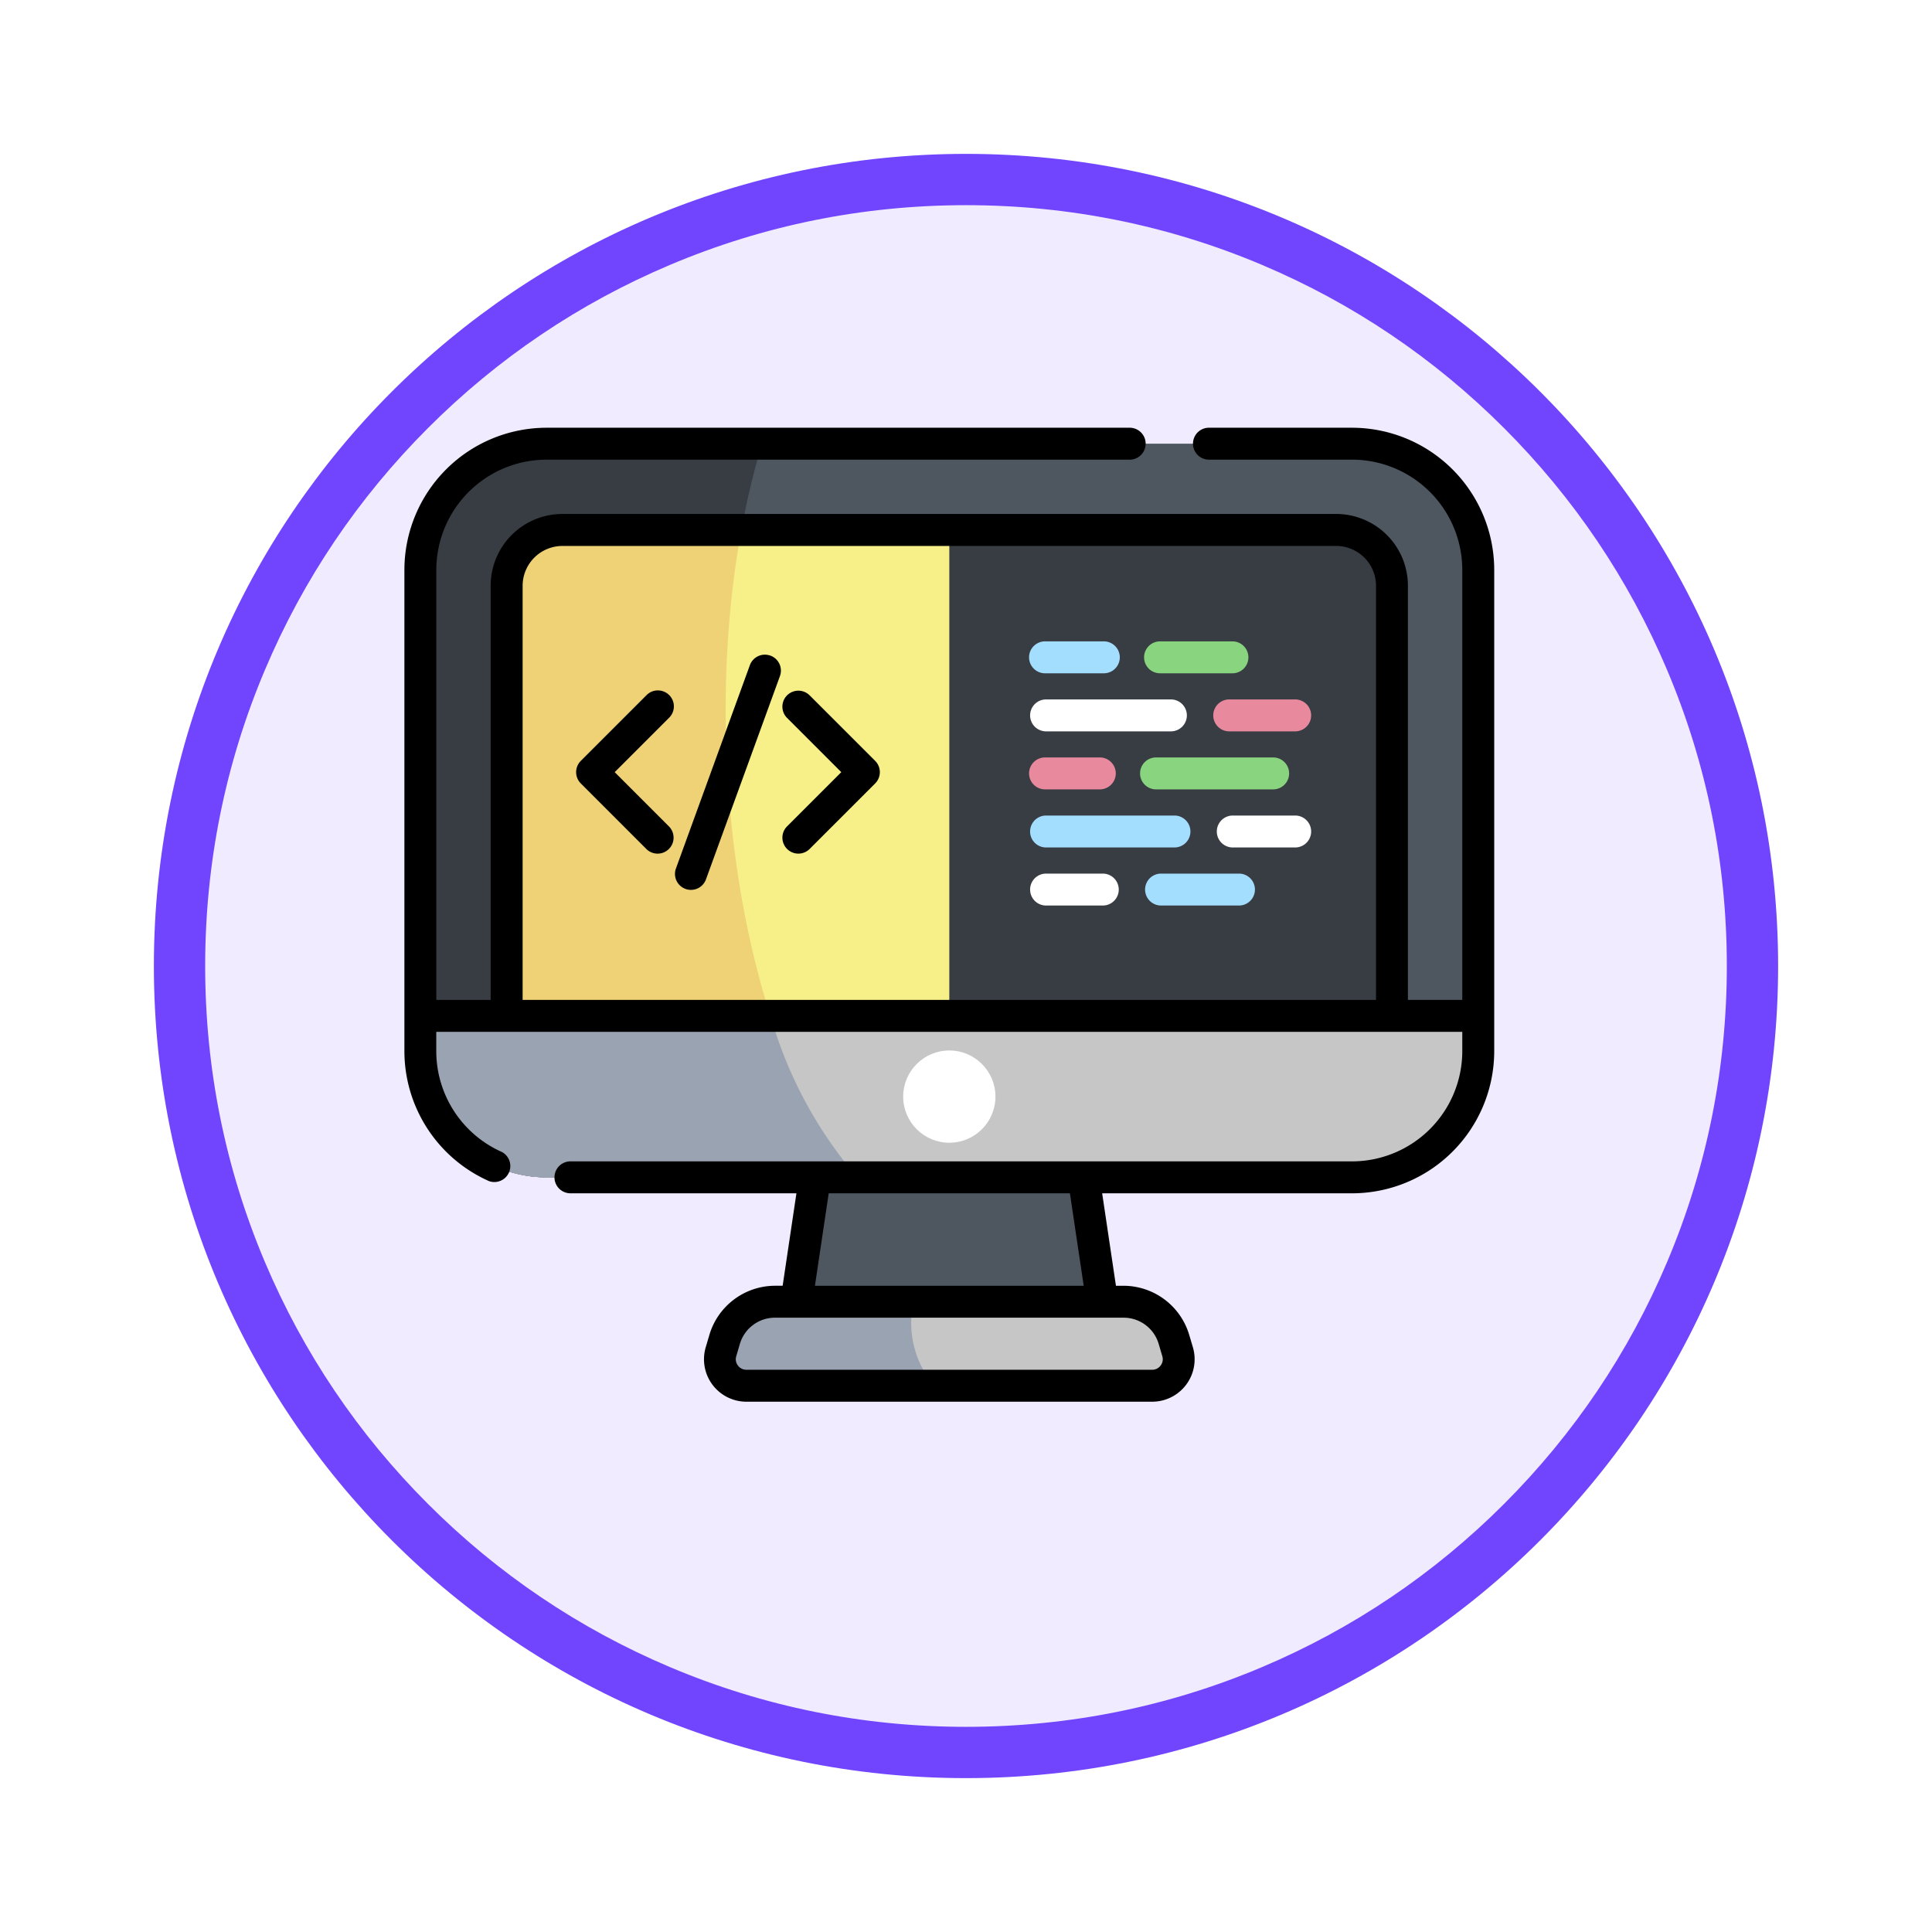 <svg xmlns="http://www.w3.org/2000/svg" xmlns:xlink="http://www.w3.org/1999/xlink" width="113" height="113" viewBox="0 0 113 113">
  <defs>
    <filter id="Trazado_982547" x="0" y="0" width="113" height="113" filterUnits="userSpaceOnUse">
      <feOffset dy="3" input="SourceAlpha"/>
      <feGaussianBlur stdDeviation="3" result="blur"/>
      <feFlood flood-opacity="0.161"/>
      <feComposite operator="in" in2="blur"/>
      <feComposite in="SourceGraphic"/>
    </filter>
  </defs>
  <g id="Grupo_1164236" data-name="Grupo 1164236" transform="translate(-272 -956.5)">
    <g id="Grupo_1163939" data-name="Grupo 1163939" transform="translate(0 -1521.5)">
      <g id="Grupo_1158168" data-name="Grupo 1158168" transform="translate(281 2484)">
        <g id="Grupo_1152576" data-name="Grupo 1152576" transform="translate(0)">
          <g id="Grupo_1148633" data-name="Grupo 1148633">
            <g id="Grupo_1148525" data-name="Grupo 1148525">
              <g transform="matrix(1, 0, 0, 1, -9, -6)" filter="url(#Trazado_982547)">
                <g id="Trazado_982547-2" data-name="Trazado 982547" transform="translate(9 6)" fill="#f0ebfe">
                  <path d="M 47.5 93.5 C 41.289 93.5 35.265 92.284 29.595 89.886 C 24.118 87.569 19.198 84.252 14.973 80.027 C 10.748 75.802 7.431 70.882 5.114 65.405 C 2.716 59.735 1.5 53.711 1.5 47.5 C 1.5 41.289 2.716 35.265 5.114 29.595 C 7.431 24.118 10.748 19.198 14.973 14.973 C 19.198 10.748 24.118 7.431 29.595 5.114 C 35.265 2.716 41.289 1.5 47.5 1.5 C 53.711 1.5 59.735 2.716 65.405 5.114 C 70.882 7.431 75.802 10.748 80.027 14.973 C 84.252 19.198 87.569 24.118 89.886 29.595 C 92.284 35.265 93.5 41.289 93.5 47.5 C 93.5 53.711 92.284 59.735 89.886 65.405 C 87.569 70.882 84.252 75.802 80.027 80.027 C 75.802 84.252 70.882 87.569 65.405 89.886 C 59.735 92.284 53.711 93.5 47.5 93.5 Z" stroke="none"/>
                  <path d="M 47.5 3 C 41.491 3 35.664 4.176 30.18 6.496 C 24.881 8.737 20.122 11.946 16.034 16.034 C 11.946 20.122 8.737 24.881 6.496 30.18 C 4.176 35.664 3 41.491 3 47.5 C 3 53.509 4.176 59.336 6.496 64.82 C 8.737 70.119 11.946 74.878 16.034 78.966 C 20.122 83.054 24.881 86.263 30.18 88.504 C 35.664 90.824 41.491 92 47.5 92 C 53.509 92 59.336 90.824 64.82 88.504 C 70.119 86.263 74.878 83.054 78.966 78.966 C 83.054 74.878 86.263 70.119 88.504 64.82 C 90.824 59.336 92 53.509 92 47.5 C 92 41.491 90.824 35.664 88.504 30.18 C 86.263 24.881 83.054 20.122 78.966 16.034 C 74.878 11.946 70.119 8.737 64.82 6.496 C 59.336 4.176 53.509 3 47.5 3 M 47.5 0 C 73.734 0 95 21.266 95 47.5 C 95 73.734 73.734 95 47.5 95 C 21.266 95 0 73.734 0 47.5 C 0 21.266 21.266 0 47.5 0 Z" stroke="none" fill="#7145fe"/>
                </g>
              </g>
            </g>
          </g>
        </g>
      </g>
    </g>
    <g id="codigo_1_" data-name="codigo (1)" transform="translate(295.653 954.308)">
      <path id="Trazado_999536" data-name="Trazado 999536" d="M200.968,379.385H185.25l-1.084,7.275h17.886Z" transform="translate(-161.238 -308.332)" fill="#4e5660"/>
      <path id="Trazado_999537" data-name="Trazado 999537" d="M173.525,442.736H149.792a1.548,1.548,0,0,1-1.485-1.985l.216-.733a3.059,3.059,0,0,1,2.934-2.2h20.4a3.059,3.059,0,0,1,2.934,2.2l.216.733A1.548,1.548,0,0,1,173.525,442.736Z" transform="translate(-129.788 -359.495)" fill="#c6c6c6"/>
      <path id="Trazado_999538" data-name="Trazado 999538" d="M159.569,437.823h-8.111a3.059,3.059,0,0,0-2.934,2.2l-.216.733a1.548,1.548,0,0,0,1.485,1.985h10.991A5.653,5.653,0,0,1,159.569,437.823Z" transform="translate(-129.788 -359.495)" fill="#9aa3b1"/>
      <path id="Trazado_999539" data-name="Trazado 999539" d="M61.994,77.62H14.88A7.38,7.38,0,0,1,7.5,70.24V42.089a7.38,7.38,0,0,1,7.38-7.38H61.994a7.38,7.38,0,0,1,7.38,7.38V70.24A7.38,7.38,0,0,1,61.994,77.62Z" transform="translate(-6.566 -6.566)" fill="#4e5660"/>
      <path id="Trazado_999540" data-name="Trazado 999540" d="M27.483,34.71H14.88A7.38,7.38,0,0,0,7.5,42.09V70.241a7.38,7.38,0,0,0,7.38,7.38H33.057c-7.015-7.341-10.1-27.948-5.573-42.91Z" transform="translate(-6.566 -6.567)" fill="#383c43"/>
      <path id="Trazado_999541" data-name="Trazado 999541" d="M48.044,104.806V78.517a3.263,3.263,0,0,1,3.263-3.263H96.56a3.263,3.263,0,0,1,3.263,3.263v26.29a3.263,3.263,0,0,1-3.263,3.263H51.307a3.263,3.263,0,0,1-3.263-3.263Z" transform="translate(-42.063 -42.064)" fill="#f7ef87"/>
      <path id="Trazado_999542" data-name="Trazado 999542" d="M65.217,108.069c-3.934-8.177-5.531-21.412-3.446-32.815H51.308a3.263,3.263,0,0,0-3.263,3.263v26.29a3.263,3.263,0,0,0,3.263,3.263Z" transform="translate(-42.064 -42.064)" fill="#efd176"/>
      <path id="Trazado_999543" data-name="Trazado 999543" d="M278.627,75.254H256v32.815h22.627a3.263,3.263,0,0,0,3.263-3.263V78.517A3.263,3.263,0,0,0,278.627,75.254Z" transform="translate(-224.129 -42.064)" fill="#383c43"/>
      <path id="Trazado_999544" data-name="Trazado 999544" d="M7.5,303.52v2.065a7.38,7.38,0,0,0,7.38,7.38H61.994a7.38,7.38,0,0,0,7.38-7.38V303.52Z" transform="translate(-6.566 -241.912)" fill="#c6c6c6"/>
      <path id="Trazado_999545" data-name="Trazado 999545" d="M7.5,303.52v2.065a7.38,7.38,0,0,0,7.38,7.38H33.057a24.967,24.967,0,0,1-5.078-9.445Z" transform="translate(-6.566 -241.912)" fill="#9aa3b1"/>
      <circle id="Elipse_12279" data-name="Elipse 12279" cx="2.698" cy="2.698" r="2.698" transform="translate(29.173 63.633)" fill="#fff"/>
      <path id="Trazado_999546" data-name="Trazado 999546" d="M386.072,211.278h-3.711a.934.934,0,0,1,0-1.867h3.711a.934.934,0,0,1,0,1.867Z" transform="translate(-333.941 -159.519)" fill="#fff"/>
      <path id="Trazado_999547" data-name="Trazado 999547" d="M302.221,211.278h-7.571a.934.934,0,0,1,0-1.867h7.571a.934.934,0,0,1,0,1.867Z" transform="translate(-257.151 -159.519)" fill="#a3defe"/>
      <path id="Trazado_999548" data-name="Trazado 999548" d="M353.3,238.553h-4.618a.934.934,0,0,1,0-1.867H353.3a.934.934,0,0,1,0,1.867Z" transform="translate(-304.457 -183.398)" fill="#a3defe"/>
      <path id="Trazado_999549" data-name="Trazado 999549" d="M298.029,238.553h-3.378a.934.934,0,0,1,0-1.867h3.378a.934.934,0,0,1,0,1.867Z" transform="translate(-257.151 -183.398)" fill="#fff"/>
      <path id="Trazado_999550" data-name="Trazado 999550" d="M353.645,184h-6.851a.934.934,0,1,1,0-1.867h6.851a.934.934,0,0,1,0,1.867Z" transform="translate(-302.802 -135.639)" fill="#89d47f"/>
      <path id="Trazado_999551" data-name="Trazado 999551" d="M297.794,184h-3.143a.934.934,0,1,1,0-1.867h3.143a.934.934,0,1,1,0,1.867Z" transform="translate(-257.151 -135.639)" fill="#e8899e"/>
      <path id="Trazado_999552" data-name="Trazado 999552" d="M384.609,156.727H380.69a.934.934,0,0,1,0-1.867h3.919a.934.934,0,0,1,0,1.867Z" transform="translate(-332.478 -111.759)" fill="#e8899e"/>
      <path id="Trazado_999553" data-name="Trazado 999553" d="M302.013,156.727h-7.362a.934.934,0,0,1,0-1.867h7.362a.934.934,0,0,1,0,1.867Z" transform="translate(-257.151 -111.759)" fill="#fff"/>
      <path id="Trazado_999554" data-name="Trazado 999554" d="M352.857,129.452h-4.173a.934.934,0,1,1,0-1.867h4.173a.934.934,0,1,1,0,1.867Z" transform="translate(-304.457 -87.88)" fill="#89d47f"/>
      <path id="Trazado_999555" data-name="Trazado 999555" d="M298.029,129.452h-3.378a.934.934,0,1,1,0-1.867h3.378a.934.934,0,1,1,0,1.867Z" transform="translate(-257.151 -87.88)" fill="#a3defe"/>
      <path id="Trazado_999556" data-name="Trazado 999556" d="M21.406,40.54a.933.933,0,0,0-1.2.558L15.888,52.971a.934.934,0,1,0,1.755.639l4.321-11.873a.934.934,0,0,0-.558-1.2Zm-5.92,2.307a.934.934,0,0,0-1.321,0l-3.847,3.847a.934.934,0,0,0,0,1.321l3.847,3.847a.934.934,0,0,0,1.321-1.32L12.3,47.354l3.187-3.187a.934.934,0,0,0,0-1.321ZM55.428,27.209h-8.34a.934.934,0,1,0,0,1.867h8.34a6.453,6.453,0,0,1,6.446,6.446V60.675h-3.18V36.453a4.2,4.2,0,0,0-4.2-4.2H9.244a4.2,4.2,0,0,0-4.2,4.2V60.675H1.867V35.523a6.453,6.453,0,0,1,6.446-6.446H42.39a.934.934,0,1,0,0-1.867H8.314A8.323,8.323,0,0,0,0,35.523V63.673a8.324,8.324,0,0,0,4.947,7.6A.934.934,0,0,0,5.7,69.569a6.455,6.455,0,0,1-3.836-5.9V62.542H61.874v1.131a6.454,6.454,0,0,1-6.446,6.446H9.681a.934.934,0,0,0,0,1.867H22.929l-.806,5.408H21.67a4.015,4.015,0,0,0-3.83,2.865l-.216.733A2.482,2.482,0,0,0,20,84.176H43.737a2.482,2.482,0,0,0,2.381-3.182L45.9,80.26a4.015,4.015,0,0,0-3.83-2.865h-.453l-.806-5.408H55.428a8.323,8.323,0,0,0,8.314-8.314V35.523a8.323,8.323,0,0,0-8.314-8.313Zm1.4,33.466H6.915V36.453a2.332,2.332,0,0,1,2.329-2.329H54.5a2.332,2.332,0,0,1,2.329,2.329ZM24.817,71.987H38.925l.806,5.408H24.011Zm16,7.275h1.258a2.137,2.137,0,0,1,2.039,1.525l.216.733a.6.6,0,0,1-.1.541.609.609,0,0,1-.492.246H20a.609.609,0,0,1-.492-.246.6.6,0,0,1-.1-.541l.216-.733a2.137,2.137,0,0,1,2.039-1.525H40.814ZM23.687,42.847a.934.934,0,0,0-1.321,1.32l3.187,3.187-3.187,3.187a.934.934,0,0,0,1.321,1.32l3.847-3.847a.934.934,0,0,0,0-1.321Z"/>
    </g>
  </g>
</svg>
